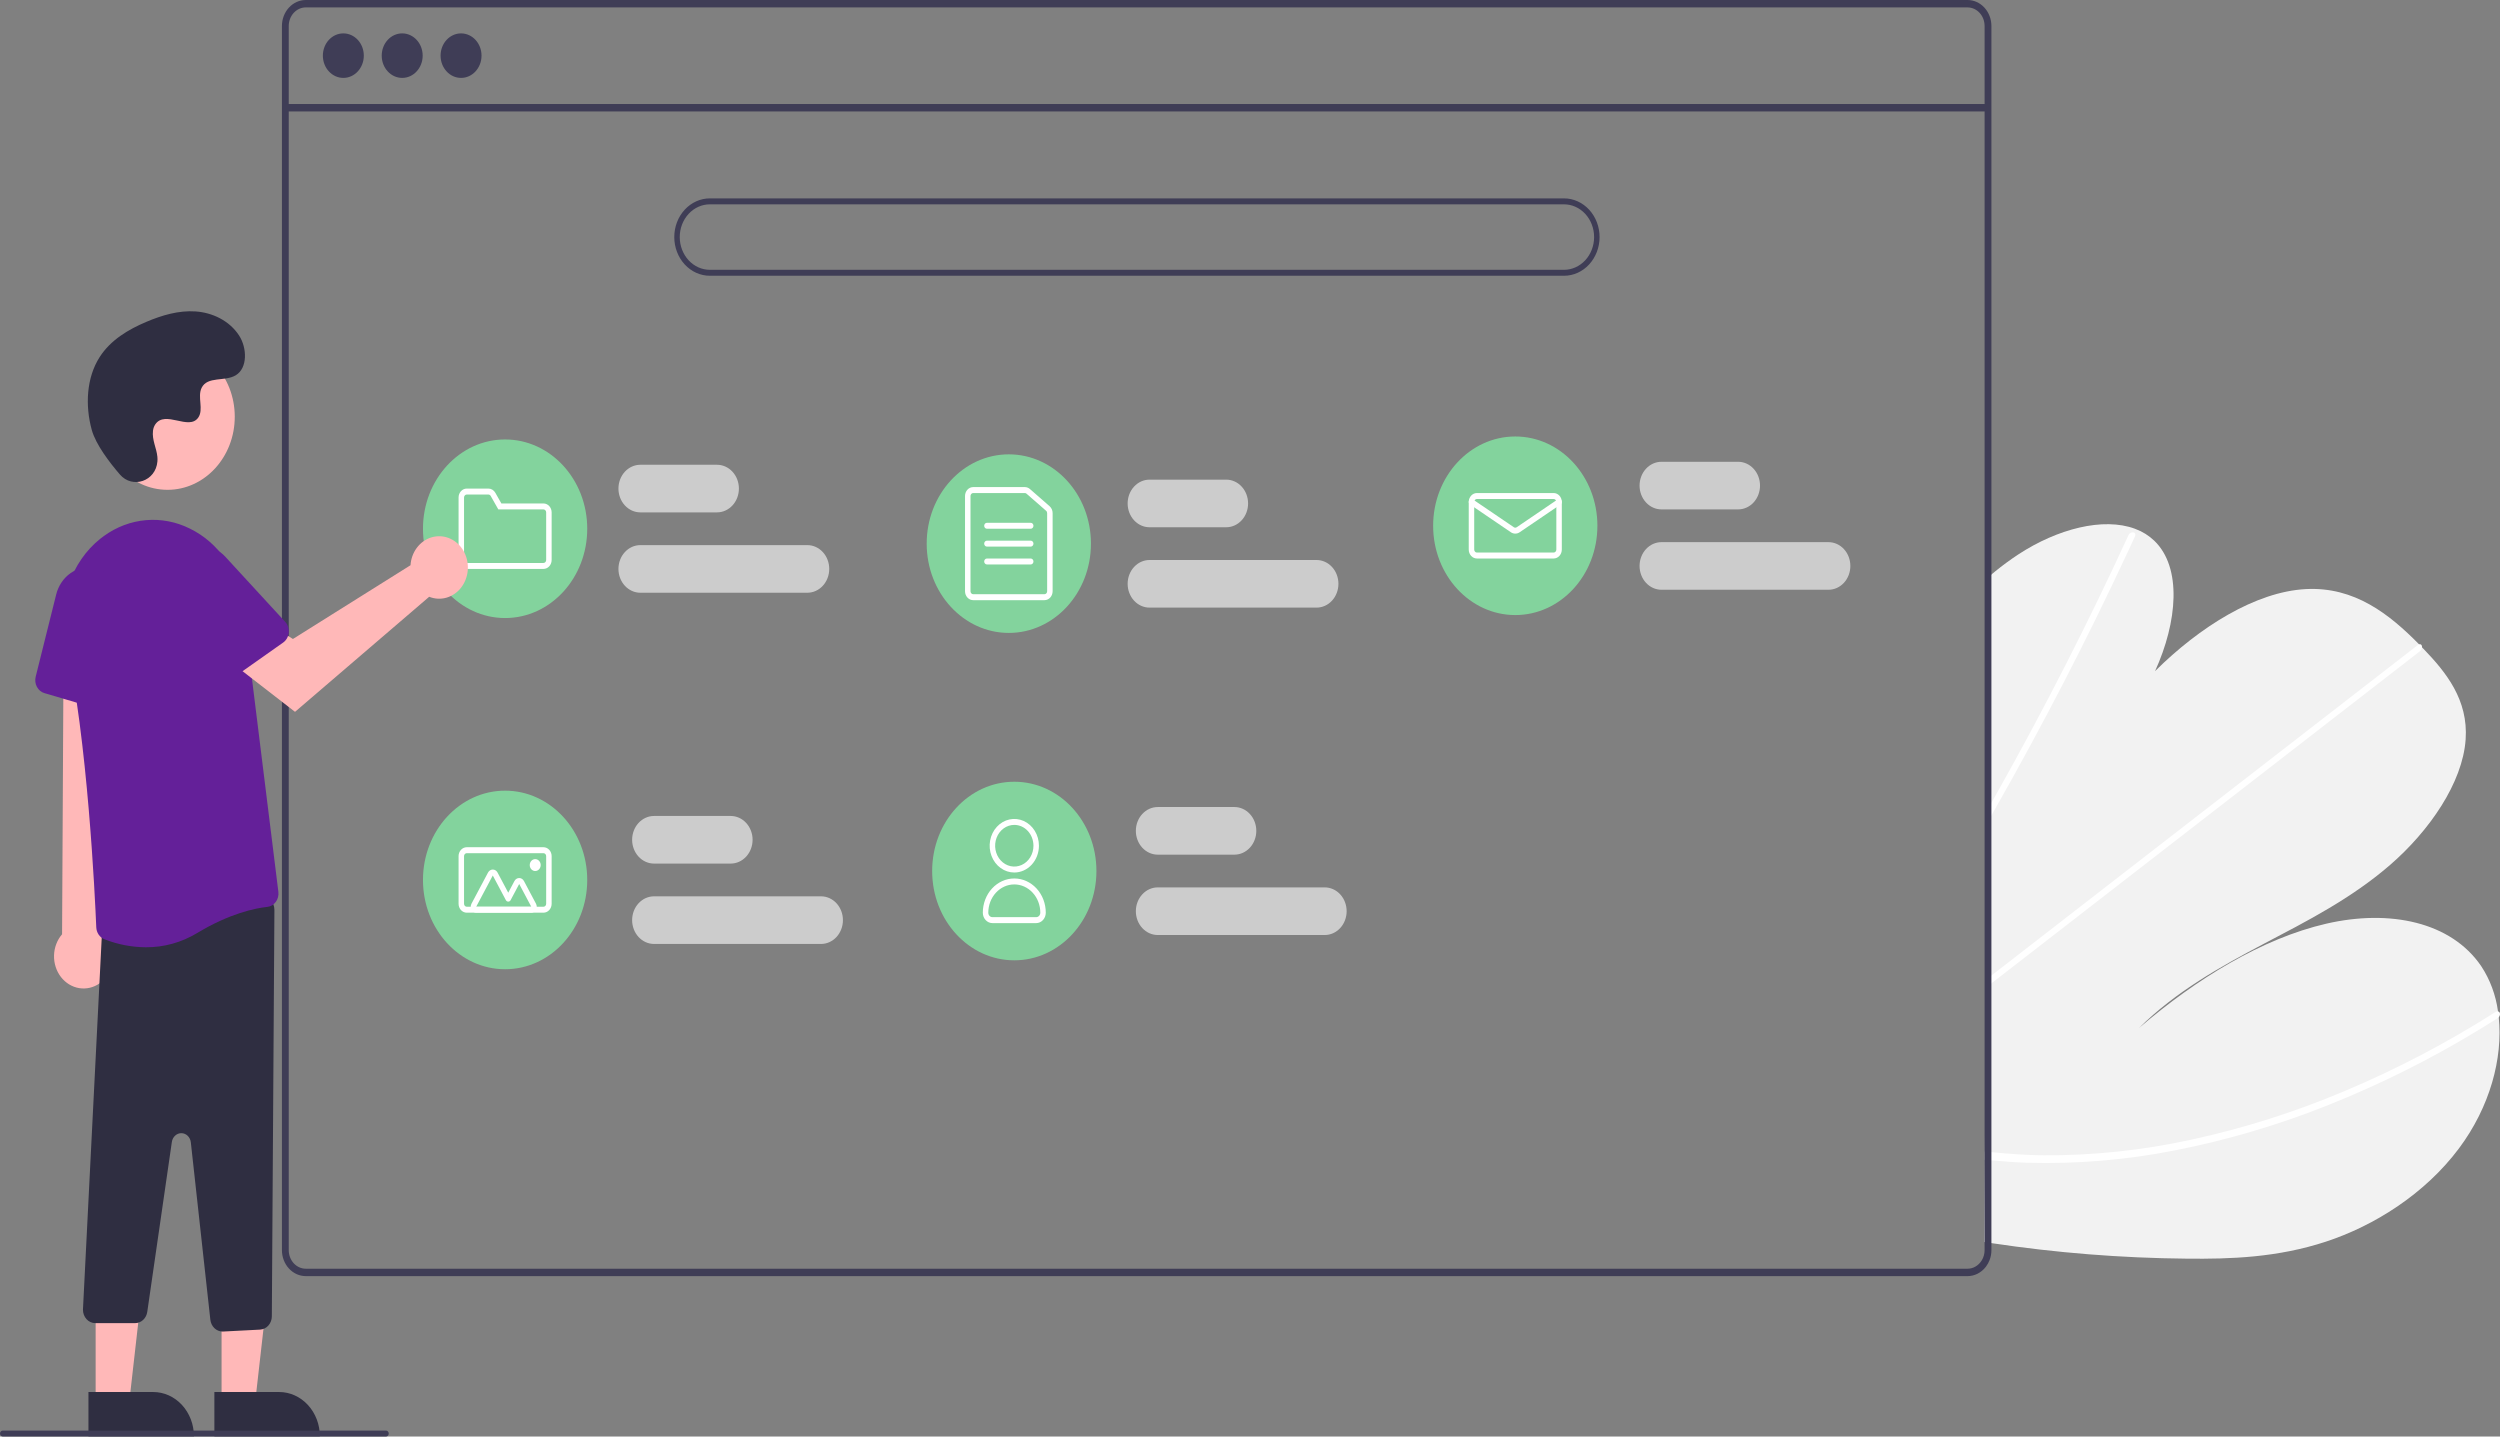 <svg width="449" height="258" viewBox="0 0 449 258" fill="none" xmlns="http://www.w3.org/2000/svg">
<rect x="0" y="0" width="449" height="258" fill="#808080" stroke="none"/>
<g clip-path="url(#clip0)">
<path d="M392.667 226.054C380.945 225.942 369.241 225.009 357.63 223.259C357.222 223.198 356.814 223.131 356.406 223.07L357.02 103.718C357.425 103.368 357.835 103.023 358.249 102.689C359.622 101.575 361.034 100.53 362.494 99.572C369.529 94.963 377.766 92.854 383.448 94.968L383.537 95.006C384.781 95.462 385.93 96.181 386.918 97.122C391.909 101.942 391.077 111.687 387.049 120.531C395.035 112.598 405.112 106.282 414.108 105.802C422.882 105.332 429.149 110.32 434.476 115.73C434.652 115.907 434.823 116.085 434.995 116.262C435.083 116.348 435.166 116.44 435.254 116.526C439.313 120.747 443.315 125.668 442.83 132.79C442.299 140.602 436.28 149.263 429.267 155.336C422.259 161.408 414.298 165.444 406.528 169.534C398.763 173.63 390.8 178.061 384.163 184.633C394.519 175.732 406.302 168.555 417.762 165.903C429.222 163.252 440.228 165.585 445.625 173.519C447.213 175.927 448.248 178.714 448.642 181.647C448.694 181.989 448.737 182.336 448.774 182.69C449.543 190.034 447.206 198.802 441.622 206.263C435.473 214.479 426.358 220.175 417.704 223.01C409.051 225.844 400.72 226.146 392.667 226.054Z" fill="#F2F2F2"/>
<path d="M356.792 147.967L356.804 145.685C357.221 144.96 357.633 144.232 358.04 143.501C358.303 143.048 358.556 142.59 358.814 142.132C363.066 134.561 367.145 126.944 371.051 119.279C374.96 111.621 378.689 103.925 382.237 96.19C382.319 95.985 382.465 95.818 382.649 95.717C382.833 95.617 383.043 95.589 383.243 95.64C383.269 95.648 383.294 95.661 383.317 95.678C383.503 95.786 383.58 96.027 383.421 96.379C382.984 97.328 382.546 98.282 382.099 99.231C378.489 106.987 374.7 114.709 370.73 122.399C366.762 130.083 362.619 137.723 358.301 145.32C358.211 145.48 358.117 145.64 358.028 145.799C357.616 146.524 357.204 147.243 356.792 147.967Z" fill="white"/>
<path d="M356.641 177.394L356.648 175.983C357.058 175.664 357.468 175.351 357.878 175.033C367.523 167.555 377.169 160.078 386.815 152.603C402.607 140.361 418.398 128.123 434.19 115.889C434.275 115.816 434.372 115.762 434.476 115.73C434.826 115.625 435.031 115.904 434.994 116.262C434.975 116.413 434.925 116.558 434.85 116.686C434.775 116.815 434.675 116.925 434.558 117.008C425.702 123.871 416.849 130.733 408 137.593C392.287 149.771 376.576 161.947 360.867 174.121C359.87 174.896 358.868 175.67 357.87 176.444C357.461 176.763 357.051 177.081 356.641 177.394Z" fill="white"/>
<path d="M364.179 208.834C361.992 208.762 359.839 208.605 357.706 208.399C357.298 208.359 356.89 208.319 356.482 208.279L356.49 206.799C356.898 206.844 357.306 206.889 357.714 206.929C360.795 207.242 363.911 207.464 367.112 207.494C375.985 207.533 384.84 206.593 393.539 204.688C402.906 202.663 412.092 199.755 420.995 195.997C430.384 192.053 439.468 187.298 448.159 181.777C448.301 181.673 448.472 181.627 448.642 181.647C449.03 181.708 449.145 182.27 448.774 182.69C448.701 182.773 448.618 182.844 448.527 182.902C447.447 183.585 446.363 184.255 445.277 184.914C436.537 190.231 427.422 194.782 418.017 198.523C409.085 202.088 399.885 204.799 390.52 206.626C381.832 208.337 373.006 209.077 364.179 208.834Z" fill="white"/>
<path d="M353.365 -1.52527e-05H54.921C53.785 0.001 52.695 0.493 51.891 1.366C51.087 2.24 50.635 3.425 50.634 4.661V224.531C50.635 225.767 51.087 226.952 51.891 227.826C52.695 228.7 53.785 229.191 54.921 229.192H353.365C353.985 229.192 354.597 229.046 355.16 228.764C355.723 228.481 356.223 228.069 356.625 227.557C356.659 227.516 356.69 227.473 356.718 227.428C356.974 227.088 357.181 226.708 357.333 226.3C357.549 225.74 357.659 225.138 357.657 224.531V4.661C357.656 3.425 357.203 2.239 356.398 1.365C355.594 0.491 354.503 -7.83189e-05 353.365 -1.52527e-05ZM356.433 224.531C356.434 225.181 356.257 225.817 355.927 226.359C355.633 226.836 355.234 227.226 354.766 227.492C354.333 227.736 353.853 227.862 353.365 227.861H54.921C54.109 227.86 53.331 227.509 52.756 226.885C52.182 226.26 51.859 225.414 51.858 224.531V4.661C51.859 3.778 52.182 2.932 52.756 2.308C53.331 1.683 54.109 1.332 54.921 1.331H353.365C354.178 1.331 354.958 1.682 355.533 2.306C356.108 2.93 356.432 3.777 356.433 4.661V224.531Z" fill="#3F3D56"/>
<path d="M357.043 18.682H51.245V20.015H357.043V18.682Z" fill="#3F3D56"/>
<path d="M61.663 13.992C63.694 13.992 65.34 12.202 65.34 9.994C65.34 7.786 63.694 5.996 61.663 5.996C59.632 5.996 57.986 7.786 57.986 9.994C57.986 12.202 59.632 13.992 61.663 13.992Z" fill="#3F3D56"/>
<path d="M72.234 13.992C74.265 13.992 75.911 12.202 75.911 9.994C75.911 7.786 74.265 5.996 72.234 5.996C70.203 5.996 68.557 7.786 68.557 9.994C68.557 12.202 70.203 13.992 72.234 13.992Z" fill="#3F3D56"/>
<path d="M82.805 13.992C84.836 13.992 86.482 12.202 86.482 9.994C86.482 7.786 84.836 5.996 82.805 5.996C80.775 5.996 79.128 7.786 79.128 9.994C79.128 12.202 80.775 13.992 82.805 13.992Z" fill="#3F3D56"/>
<path d="M280.893 49.527H127.492C125.796 49.527 124.171 48.795 122.972 47.492C121.773 46.188 121.1 44.421 121.1 42.578C121.1 40.735 121.773 38.967 122.972 37.664C124.171 36.361 125.796 35.629 127.492 35.629H280.893C282.588 35.629 284.214 36.361 285.412 37.664C286.611 38.967 287.284 40.735 287.284 42.578C287.284 44.421 286.611 46.188 285.412 47.492C284.214 48.795 282.588 49.527 280.893 49.527ZM127.492 36.698C126.057 36.698 124.682 37.317 123.667 38.42C122.653 39.523 122.083 41.018 122.083 42.578C122.083 44.137 122.653 45.633 123.667 46.736C124.682 47.838 126.057 48.458 127.492 48.458H280.893C282.327 48.458 283.703 47.838 284.717 46.736C285.731 45.633 286.301 44.137 286.301 42.578C286.301 41.018 285.731 39.523 284.717 38.42C283.703 37.317 282.327 36.698 280.893 36.698H127.492Z" fill="#3F3D56"/>
<path d="M128.773 92.023H115.006C113.963 92.023 112.963 91.573 112.225 90.771C111.487 89.969 111.073 88.881 111.073 87.747C111.073 86.613 111.487 85.525 112.225 84.723C112.963 83.921 113.963 83.471 115.006 83.471H128.773C129.816 83.471 130.817 83.921 131.554 84.723C132.292 85.525 132.706 86.613 132.706 87.747C132.706 88.881 132.292 89.969 131.554 90.771C130.817 91.573 129.816 92.023 128.773 92.023Z" fill="#CCCCCC"/>
<path d="M144.998 106.456H115.006C113.963 106.456 112.963 106.005 112.225 105.204C111.487 104.402 111.073 103.314 111.073 102.18C111.073 101.045 111.487 99.958 112.225 99.156C112.963 98.354 113.963 97.903 115.006 97.903H144.998C146.041 97.903 147.042 98.354 147.779 99.156C148.517 99.958 148.932 101.045 148.932 102.18C148.932 103.314 148.517 104.402 147.779 105.204C147.042 106.005 146.041 106.456 144.998 106.456Z" fill="#CCCCCC"/>
<path d="M131.231 155.1H117.465C116.421 155.1 115.421 154.649 114.683 153.847C113.946 153.045 113.531 151.958 113.531 150.823C113.531 149.689 113.946 148.602 114.683 147.8C115.421 146.998 116.421 146.547 117.465 146.547H131.231C132.275 146.547 133.275 146.998 134.013 147.8C134.75 148.602 135.165 149.689 135.165 150.823C135.165 151.958 134.75 153.045 134.013 153.847C133.275 154.649 132.275 155.1 131.231 155.1Z" fill="#CCCCCC"/>
<path d="M147.457 169.533H117.465C116.421 169.533 115.421 169.082 114.683 168.28C113.946 167.478 113.531 166.39 113.531 165.256C113.531 164.122 113.946 163.034 114.683 162.232C115.421 161.43 116.421 160.98 117.465 160.98H147.457C148.5 160.98 149.5 161.43 150.238 162.232C150.975 163.034 151.39 164.122 151.39 165.256C151.39 166.39 150.975 167.478 150.238 168.28C149.5 169.082 148.5 169.533 147.457 169.533Z" fill="#CCCCCC"/>
<path d="M221.699 153.496H207.932C206.889 153.496 205.888 153.046 205.151 152.244C204.413 151.442 203.999 150.354 203.999 149.22C203.999 148.086 204.413 146.998 205.151 146.196C205.888 145.394 206.889 144.943 207.932 144.943H221.699C222.742 144.943 223.742 145.394 224.48 146.196C225.218 146.998 225.632 148.086 225.632 149.22C225.632 150.354 225.218 151.442 224.48 152.244C223.742 153.046 222.742 153.496 221.699 153.496Z" fill="#CCCCCC"/>
<path d="M237.924 167.929H207.932C206.889 167.929 205.888 167.478 205.151 166.676C204.413 165.874 203.999 164.787 203.999 163.653C203.999 162.518 204.413 161.431 205.151 160.629C205.888 159.827 206.889 159.376 207.932 159.376H237.924C238.967 159.376 239.967 159.827 240.705 160.629C241.443 161.431 241.857 162.518 241.857 163.653C241.857 164.787 241.443 165.874 240.705 166.676C239.967 167.478 238.967 167.929 237.924 167.929Z" fill="#CCCCCC"/>
<path d="M220.224 94.696H206.457C205.414 94.696 204.413 94.246 203.676 93.444C202.938 92.641 202.524 91.554 202.524 90.42C202.524 89.285 202.938 88.198 203.676 87.396C204.413 86.594 205.414 86.143 206.457 86.143H220.224C221.267 86.143 222.267 86.594 223.005 87.396C223.743 88.198 224.157 89.285 224.157 90.42C224.157 91.554 223.743 92.641 223.005 93.444C222.267 94.246 221.267 94.696 220.224 94.696Z" fill="#CCCCCC"/>
<path d="M236.449 109.129H206.457C205.414 109.129 204.413 108.678 203.676 107.876C202.938 107.074 202.524 105.987 202.524 104.852C202.524 103.718 202.938 102.631 203.676 101.829C204.413 101.027 205.414 100.576 206.457 100.576H236.449C237.492 100.576 238.492 101.027 239.23 101.829C239.968 102.631 240.382 103.718 240.382 104.852C240.382 105.987 239.968 107.074 239.23 107.876C238.492 108.678 237.492 109.129 236.449 109.129Z" fill="#CCCCCC"/>
<path d="M312.166 91.489H298.399C297.356 91.489 296.356 91.038 295.618 90.236C294.88 89.434 294.466 88.347 294.466 87.212C294.466 86.078 294.88 84.99 295.618 84.189C296.356 83.386 297.356 82.936 298.399 82.936H312.166C313.209 82.936 314.21 83.386 314.947 84.189C315.685 84.99 316.099 86.078 316.099 87.212C316.099 88.347 315.685 89.434 314.947 90.236C314.21 91.038 313.209 91.489 312.166 91.489Z" fill="#CCCCCC"/>
<path d="M328.391 105.921H298.399C297.356 105.921 296.356 105.471 295.618 104.669C294.88 103.867 294.466 102.779 294.466 101.645C294.466 100.511 294.88 99.423 295.618 98.621C296.356 97.819 297.356 97.369 298.399 97.369H328.391C329.434 97.369 330.435 97.819 331.172 98.621C331.91 99.423 332.324 100.511 332.324 101.645C332.324 102.779 331.91 103.867 331.172 104.669C330.435 105.471 329.434 105.921 328.391 105.921Z" fill="#CCCCCC"/>
<path d="M90.717 111C98.863 111 105.467 103.82 105.467 94.963C105.467 86.107 98.863 78.927 90.717 78.927C82.571 78.927 75.967 86.107 75.967 94.963C75.967 103.82 82.571 111 90.717 111Z" fill="#83D39D"/>
<path d="M97.6 102.18H83.834C83.443 102.179 83.068 102.01 82.791 101.71C82.515 101.409 82.359 101.001 82.359 100.576V89.351C82.359 88.925 82.515 88.518 82.791 88.217C83.068 87.916 83.443 87.747 83.834 87.747H87.709C87.961 87.746 88.209 87.816 88.429 87.949C88.649 88.083 88.834 88.276 88.965 88.51L90.046 90.42H97.6C97.992 90.42 98.366 90.589 98.643 90.89C98.919 91.191 99.075 91.598 99.075 92.023V100.576C99.075 101.001 98.919 101.409 98.643 101.71C98.366 102.01 97.992 102.179 97.6 102.18ZM83.834 88.816C83.703 88.816 83.578 88.873 83.486 88.973C83.394 89.073 83.342 89.209 83.342 89.351V100.576C83.342 100.718 83.394 100.854 83.486 100.954C83.578 101.054 83.703 101.11 83.834 101.111H97.6C97.731 101.11 97.856 101.054 97.948 100.954C98.04 100.854 98.092 100.718 98.092 100.576V92.023C98.092 91.882 98.04 91.746 97.948 91.646C97.856 91.545 97.731 91.489 97.6 91.489H89.497L88.128 89.07C88.084 88.992 88.023 88.928 87.949 88.883C87.876 88.839 87.793 88.816 87.709 88.816H83.834Z" fill="white"/>
<path d="M181.184 113.672C189.33 113.672 195.934 106.493 195.934 97.636C195.934 88.779 189.33 81.6 181.184 81.6C173.038 81.6 166.434 88.779 166.434 97.636C166.434 106.493 173.038 113.672 181.184 113.672Z" fill="#83D39D"/>
<path d="M187.576 107.792H174.793C174.402 107.792 174.027 107.623 173.75 107.322C173.474 107.022 173.318 106.614 173.318 106.189V89.083C173.318 88.658 173.474 88.251 173.75 87.95C174.027 87.649 174.402 87.48 174.793 87.48H184.055C184.391 87.48 184.717 87.605 184.979 87.833L188.5 90.909C188.672 91.059 188.811 91.249 188.907 91.466C189.002 91.682 189.052 91.919 189.051 92.159V106.189C189.051 106.614 188.895 107.022 188.619 107.322C188.342 107.623 187.967 107.792 187.576 107.792ZM174.793 88.549C174.662 88.549 174.537 88.605 174.445 88.706C174.353 88.806 174.301 88.942 174.301 89.083V106.189C174.301 106.331 174.353 106.466 174.445 106.567C174.537 106.667 174.662 106.723 174.793 106.723H187.576C187.706 106.723 187.831 106.667 187.924 106.567C188.016 106.466 188.068 106.331 188.068 106.189V92.159C188.068 92.079 188.051 92 188.02 91.928C187.988 91.856 187.942 91.792 187.884 91.743L184.363 88.666C184.276 88.59 184.167 88.549 184.055 88.549H174.793Z" fill="white"/>
<path d="M185.118 94.963H177.251C177.121 94.963 176.995 94.907 176.903 94.807C176.811 94.707 176.759 94.571 176.759 94.429C176.759 94.287 176.811 94.151 176.903 94.051C176.995 93.951 177.121 93.894 177.251 93.894H185.118C185.248 93.894 185.373 93.951 185.465 94.051C185.558 94.151 185.609 94.287 185.609 94.429C185.609 94.571 185.558 94.707 185.465 94.807C185.373 94.907 185.248 94.963 185.118 94.963Z" fill="white"/>
<path d="M185.118 98.171H177.251C177.121 98.171 176.995 98.114 176.903 98.014C176.811 97.914 176.759 97.778 176.759 97.636C176.759 97.494 176.811 97.358 176.903 97.258C176.995 97.158 177.121 97.102 177.251 97.102H185.118C185.248 97.102 185.373 97.158 185.465 97.258C185.558 97.358 185.609 97.494 185.609 97.636C185.609 97.778 185.558 97.914 185.465 98.014C185.373 98.114 185.248 98.171 185.118 98.171Z" fill="white"/>
<path d="M185.118 101.378H177.251C177.121 101.378 176.995 101.322 176.903 101.221C176.811 101.121 176.759 100.985 176.759 100.843C176.759 100.702 176.811 100.566 176.903 100.465C176.995 100.365 177.121 100.309 177.251 100.309H185.118C185.248 100.309 185.373 100.365 185.465 100.465C185.558 100.566 185.609 100.702 185.609 100.843C185.609 100.985 185.558 101.121 185.465 101.221C185.373 101.322 185.248 101.378 185.118 101.378Z" fill="white"/>
<path d="M272.143 110.465C280.289 110.465 286.893 103.285 286.893 94.429C286.893 85.572 280.289 78.392 272.143 78.392C263.997 78.392 257.393 85.572 257.393 94.429C257.393 103.285 263.997 110.465 272.143 110.465Z" fill="#83D39D"/>
<path d="M279.026 100.309H265.26C264.869 100.308 264.494 100.139 264.217 99.839C263.941 99.538 263.785 99.13 263.785 98.705V90.152C263.785 89.727 263.941 89.32 264.217 89.019C264.494 88.718 264.869 88.549 265.26 88.549H279.026C279.417 88.549 279.792 88.718 280.069 89.019C280.345 89.32 280.501 89.727 280.501 90.152V98.705C280.501 99.13 280.345 99.538 280.069 99.839C279.792 100.139 279.417 100.308 279.026 100.309ZM265.26 89.618C265.129 89.618 265.004 89.674 264.912 89.775C264.82 89.875 264.768 90.011 264.768 90.152V98.705C264.768 98.847 264.82 98.983 264.912 99.083C265.004 99.183 265.129 99.24 265.26 99.24H279.026C279.157 99.24 279.282 99.183 279.374 99.083C279.466 98.983 279.518 98.847 279.518 98.705V90.152C279.518 90.011 279.466 89.875 279.374 89.775C279.282 89.674 279.157 89.618 279.026 89.618H265.26Z" fill="white"/>
<path d="M272.143 95.839C271.867 95.84 271.596 95.756 271.361 95.597L264.016 90.606C263.905 90.531 263.827 90.411 263.798 90.273C263.769 90.135 263.791 89.99 263.86 89.87C263.929 89.749 264.039 89.664 264.166 89.632C264.293 89.6 264.426 89.624 264.537 89.699L271.883 94.69C271.961 94.743 272.051 94.771 272.143 94.771C272.235 94.771 272.325 94.743 272.404 94.69L279.749 89.699C279.86 89.624 279.993 89.6 280.12 89.632C280.247 89.664 280.357 89.749 280.426 89.87C280.495 89.99 280.517 90.135 280.488 90.273C280.459 90.411 280.381 90.531 280.27 90.606L272.925 95.597C272.69 95.756 272.419 95.84 272.143 95.839Z" fill="white"/>
<path d="M90.717 174.076C98.863 174.076 105.467 166.896 105.467 158.04C105.467 149.183 98.863 142.003 90.717 142.003C82.571 142.003 75.967 149.183 75.967 158.04C75.967 166.896 82.571 174.076 90.717 174.076Z" fill="#83D39D"/>
<path d="M97.6 163.92H83.834C83.443 163.919 83.068 163.75 82.791 163.45C82.515 163.149 82.359 162.741 82.359 162.316V153.764C82.359 153.338 82.515 152.931 82.791 152.63C83.068 152.329 83.443 152.16 83.834 152.16H97.6C97.992 152.16 98.366 152.329 98.643 152.63C98.919 152.931 99.075 153.338 99.075 153.764V162.316C99.075 162.741 98.919 163.149 98.643 163.45C98.366 163.75 97.992 163.919 97.6 163.92ZM83.834 153.229C83.703 153.229 83.578 153.285 83.486 153.386C83.394 153.486 83.342 153.622 83.342 153.764V162.316C83.342 162.458 83.394 162.594 83.486 162.694C83.578 162.794 83.703 162.851 83.834 162.851H97.6C97.731 162.851 97.856 162.794 97.948 162.694C98.04 162.594 98.092 162.458 98.092 162.316V153.764C98.092 153.622 98.04 153.486 97.948 153.386C97.856 153.285 97.731 153.229 97.6 153.229H83.834Z" fill="white"/>
<path d="M95.418 163.92H85.524C85.351 163.92 85.182 163.871 85.032 163.777C84.883 163.683 84.759 163.548 84.672 163.385C84.586 163.223 84.54 163.038 84.541 162.851C84.541 162.663 84.586 162.479 84.672 162.316L87.653 156.704C87.739 156.541 87.863 156.406 88.013 156.312C88.162 156.218 88.332 156.169 88.504 156.169C88.677 156.169 88.847 156.218 88.996 156.312C89.146 156.406 89.27 156.541 89.356 156.704L91.281 160.328L92.396 158.228C92.482 158.066 92.607 157.931 92.756 157.837C92.906 157.743 93.075 157.694 93.248 157.694C93.42 157.694 93.59 157.743 93.739 157.837C93.889 157.931 94.013 158.066 94.099 158.228L96.27 162.316C96.356 162.479 96.402 162.663 96.402 162.851C96.402 163.039 96.356 163.223 96.27 163.385C96.184 163.548 96.06 163.683 95.91 163.777C95.761 163.871 95.591 163.92 95.418 163.92H95.418ZM95.418 162.851L93.248 158.763L91.707 161.665C91.664 161.746 91.602 161.814 91.527 161.86C91.452 161.907 91.367 161.932 91.281 161.932C91.195 161.932 91.11 161.907 91.035 161.86C90.96 161.814 90.898 161.746 90.855 161.665L88.504 157.238L85.524 162.851H95.418Z" fill="white"/>
<path d="M96.125 156.436C96.668 156.436 97.109 155.957 97.109 155.367C97.109 154.777 96.668 154.298 96.125 154.298C95.582 154.298 95.142 154.777 95.142 155.367C95.142 155.957 95.582 156.436 96.125 156.436Z" fill="white"/>
<path d="M182.168 172.473C190.314 172.473 196.918 165.293 196.918 156.436C196.918 147.579 190.314 140.4 182.168 140.4C174.021 140.4 167.417 147.579 167.417 156.436C167.417 165.293 174.021 172.473 182.168 172.473Z" fill="#83D39D"/>
<path d="M182.168 156.704C181.292 156.704 180.437 156.421 179.709 155.893C178.982 155.364 178.414 154.613 178.079 153.734C177.745 152.855 177.657 151.887 177.828 150.954C177.998 150.021 178.42 149.164 179.039 148.491C179.658 147.818 180.446 147.36 181.304 147.174C182.163 146.988 183.052 147.084 183.861 147.448C184.67 147.812 185.361 148.429 185.847 149.22C186.333 150.011 186.593 150.941 186.593 151.893C186.591 153.168 186.125 154.391 185.295 155.293C184.466 156.195 183.341 156.702 182.168 156.704ZM182.168 148.151C181.487 148.151 180.822 148.37 180.256 148.781C179.69 149.193 179.248 149.777 178.988 150.461C178.727 151.144 178.659 151.897 178.792 152.623C178.925 153.348 179.253 154.015 179.734 154.538C180.215 155.062 180.829 155.418 181.496 155.563C182.164 155.707 182.856 155.633 183.485 155.35C184.114 155.066 184.651 154.587 185.029 153.971C185.408 153.356 185.609 152.633 185.609 151.893C185.608 150.901 185.245 149.949 184.6 149.248C183.955 148.547 183.08 148.152 182.168 148.151Z" fill="white"/>
<path d="M186.101 165.791H178.234C177.778 165.79 177.341 165.593 177.018 165.242C176.695 164.891 176.514 164.416 176.513 163.92C176.513 162.29 177.109 160.726 178.17 159.573C179.23 158.42 180.668 157.773 182.168 157.773C183.667 157.773 185.105 158.42 186.166 159.573C187.226 160.726 187.822 162.29 187.822 163.92C187.821 164.416 187.64 164.891 187.317 165.242C186.995 165.593 186.557 165.79 186.101 165.791ZM182.168 158.842C180.929 158.843 179.742 159.379 178.866 160.331C177.991 161.283 177.498 162.574 177.497 163.92C177.497 164.132 177.575 164.336 177.713 164.487C177.851 164.637 178.039 164.721 178.234 164.722H186.101C186.297 164.721 186.484 164.637 186.622 164.487C186.761 164.336 186.838 164.132 186.839 163.92C186.837 162.574 186.345 161.283 185.469 160.331C184.593 159.379 183.406 158.843 182.168 158.842Z" fill="white"/>
<path d="M39.794 251.877H45.822L48.69 226.6L39.793 226.6L39.794 251.877Z" fill="#FFB8B8"/>
<path d="M57.447 257.962L38.503 257.963L38.502 250.005L50.127 250.005C52.069 250.005 53.93 250.843 55.303 252.335C56.676 253.827 57.447 255.851 57.447 257.962L57.447 257.962Z" fill="#2F2E41"/>
<path d="M17.177 251.877H23.205L26.073 226.6L17.177 226.6L17.177 251.877Z" fill="#FFB8B8"/>
<path d="M34.83 257.962L15.886 257.963L15.886 250.005L27.511 250.005C29.452 250.005 31.314 250.843 32.686 252.335C34.059 253.827 34.83 255.851 34.83 257.962L34.83 257.962Z" fill="#2F2E41"/>
<path d="M17.914 176.593C18.563 176.139 19.113 175.535 19.525 174.825C19.936 174.115 20.2 173.315 20.297 172.482C20.393 171.649 20.321 170.803 20.084 170.004C19.848 169.205 19.453 168.472 18.928 167.857L22.897 106.62L11.464 107.826L11.15 167.795C10.257 168.823 9.743 170.171 9.704 171.583C9.665 172.996 10.104 174.376 10.937 175.46C11.771 176.544 12.942 177.259 14.227 177.468C15.513 177.676 16.825 177.365 17.914 176.593H17.914Z" fill="#FFB8B8"/>
<path d="M39.974 239.146C39.433 239.144 38.911 238.928 38.507 238.538C38.102 238.147 37.843 237.61 37.777 237.026L34.273 205.166C34.224 204.717 34.027 204.303 33.719 204C33.41 203.697 33.012 203.526 32.596 203.517C32.181 203.509 31.776 203.664 31.458 203.955C31.14 204.245 30.929 204.651 30.864 205.098L26.451 235.603C26.371 236.17 26.106 236.687 25.705 237.06C25.304 237.433 24.793 237.637 24.265 237.635H17.111C16.819 237.634 16.53 237.572 16.261 237.45C15.991 237.328 15.746 237.149 15.541 236.923C15.335 236.698 15.173 236.431 15.062 236.137C14.952 235.843 14.896 235.528 14.899 235.211L18.313 167.572C18.314 166.997 18.507 166.441 18.855 166.007C19.203 165.572 19.683 165.29 20.208 165.21L46.755 161.02C47.07 160.97 47.392 160.995 47.697 161.093C48.003 161.191 48.286 161.36 48.526 161.587C48.766 161.815 48.959 162.096 49.09 162.412C49.221 162.728 49.287 163.071 49.285 163.418L48.822 236.414C48.818 237.029 48.597 237.619 48.206 238.063C47.813 238.506 47.28 238.77 46.715 238.799L40.079 239.143C40.044 239.145 40.009 239.146 39.974 239.146Z" fill="#2F2E41"/>
<path d="M26.211 170.128C23.657 170.117 21.125 169.627 18.725 168.679C18.318 168.516 17.965 168.225 17.709 167.844C17.454 167.463 17.308 167.009 17.29 166.538C17.061 161.012 15.721 132.571 11.82 115.222C11.062 111.819 11.248 108.247 12.353 104.959C13.459 101.67 15.435 98.81 18.033 96.741C18.243 96.577 18.457 96.416 18.675 96.258C20.931 94.625 23.534 93.647 26.236 93.417C28.938 93.186 31.649 93.712 34.111 94.942C36.655 96.18 38.866 98.105 40.532 100.533C42.199 102.962 43.266 105.814 43.632 108.818L49.993 160.161C50.034 160.482 50.014 160.809 49.935 161.121C49.857 161.434 49.721 161.726 49.535 161.979C49.353 162.231 49.127 162.44 48.869 162.594C48.611 162.748 48.327 162.843 48.034 162.874C45.83 163.113 41.258 164.041 35.408 167.575C32.594 169.27 29.427 170.149 26.211 170.128Z" fill="#642099"/>
<path d="M18.434 127.568L7.966 124.482C7.4 124.314 6.919 123.91 6.627 123.356C6.335 122.803 6.257 122.147 6.41 121.531L10.09 106.775C10.484 105.194 11.402 103.828 12.668 102.94C13.934 102.052 15.457 101.705 16.944 101.966C18.431 102.227 19.777 103.077 20.721 104.352C21.666 105.628 22.143 107.239 22.06 108.874L21.222 125.379C21.204 125.736 21.113 126.085 20.955 126.4C20.797 126.714 20.576 126.987 20.309 127.196C20.041 127.406 19.734 127.548 19.41 127.613C19.086 127.677 18.752 127.662 18.434 127.568Z" fill="#642099"/>
<path d="M30.087 87.971C36.756 87.971 42.163 82.093 42.163 74.842C42.163 67.591 36.756 61.713 30.087 61.713C23.418 61.713 18.011 67.591 18.011 74.842C18.011 82.093 23.418 87.971 30.087 87.971Z" fill="#FFB8B8"/>
<path d="M73.847 100.636C73.787 100.925 73.748 101.218 73.73 101.513L52.609 114.76L47.475 111.547L42.002 119.337L52.985 127.847L77.081 107.18C78.063 107.575 79.133 107.636 80.149 107.354C81.164 107.072 82.076 106.461 82.764 105.601C83.452 104.742 83.883 103.675 84 102.543C84.117 101.411 83.913 100.267 83.418 99.263C82.922 98.259 82.156 97.444 81.224 96.924C80.291 96.405 79.235 96.207 78.196 96.356C77.157 96.505 76.185 96.994 75.408 97.759C74.631 98.523 74.087 99.527 73.847 100.636V100.636Z" fill="#FFB8B8"/>
<path d="M50.858 115.399L41.76 121.818C41.268 122.165 40.669 122.285 40.096 122.152C39.522 122.019 39.02 121.645 38.7 121.11L31.045 108.285C30.225 106.911 29.901 105.256 30.137 103.639C30.373 102.021 31.152 100.556 32.323 99.526C33.494 98.495 34.974 97.973 36.478 98.058C37.982 98.144 39.404 98.833 40.469 99.991L51.219 111.681C51.452 111.934 51.63 112.241 51.74 112.579C51.85 112.917 51.889 113.277 51.855 113.633C51.82 113.99 51.713 114.333 51.54 114.639C51.368 114.944 51.135 115.204 50.858 115.399Z" fill="#642099"/>
<path d="M21.541 85.229C23.794 87.838 27.978 86.437 28.272 82.873C28.295 82.596 28.293 82.318 28.267 82.041C28.115 80.463 27.276 79.029 27.477 77.362C27.523 76.947 27.665 76.552 27.89 76.214C29.685 73.6 33.899 77.383 35.594 75.017C36.633 73.566 35.411 71.282 36.209 69.66C37.261 67.52 40.377 68.576 42.332 67.404C44.506 66.1 44.376 62.472 42.945 60.266C41.199 57.575 38.138 56.14 35.116 55.933C32.093 55.726 29.091 56.614 26.27 57.81C23.063 59.168 19.884 61.046 17.911 64.111C15.511 67.838 15.28 72.85 16.48 77.208C17.21 79.859 19.702 83.098 21.541 85.229Z" fill="#2F2E41"/>
<path d="M69.326 258H0.492C0.361 258 0.236 257.944 0.144 257.843C0.052 257.743 2.28882e-05 257.607 2.28882e-05 257.465C2.28882e-05 257.324 0.052 257.188 0.144 257.087C0.236 256.987 0.361 256.931 0.492 256.931H69.326C69.456 256.931 69.581 256.987 69.673 257.087C69.765 257.188 69.817 257.324 69.817 257.465C69.817 257.607 69.765 257.743 69.673 257.843C69.581 257.944 69.456 258 69.326 258Z" fill="#3F3D56"/>
</g>
<defs>
<clipPath id="clip0">
<rect width="449" height="258" fill="white"/>
</clipPath>
</defs>
</svg>
